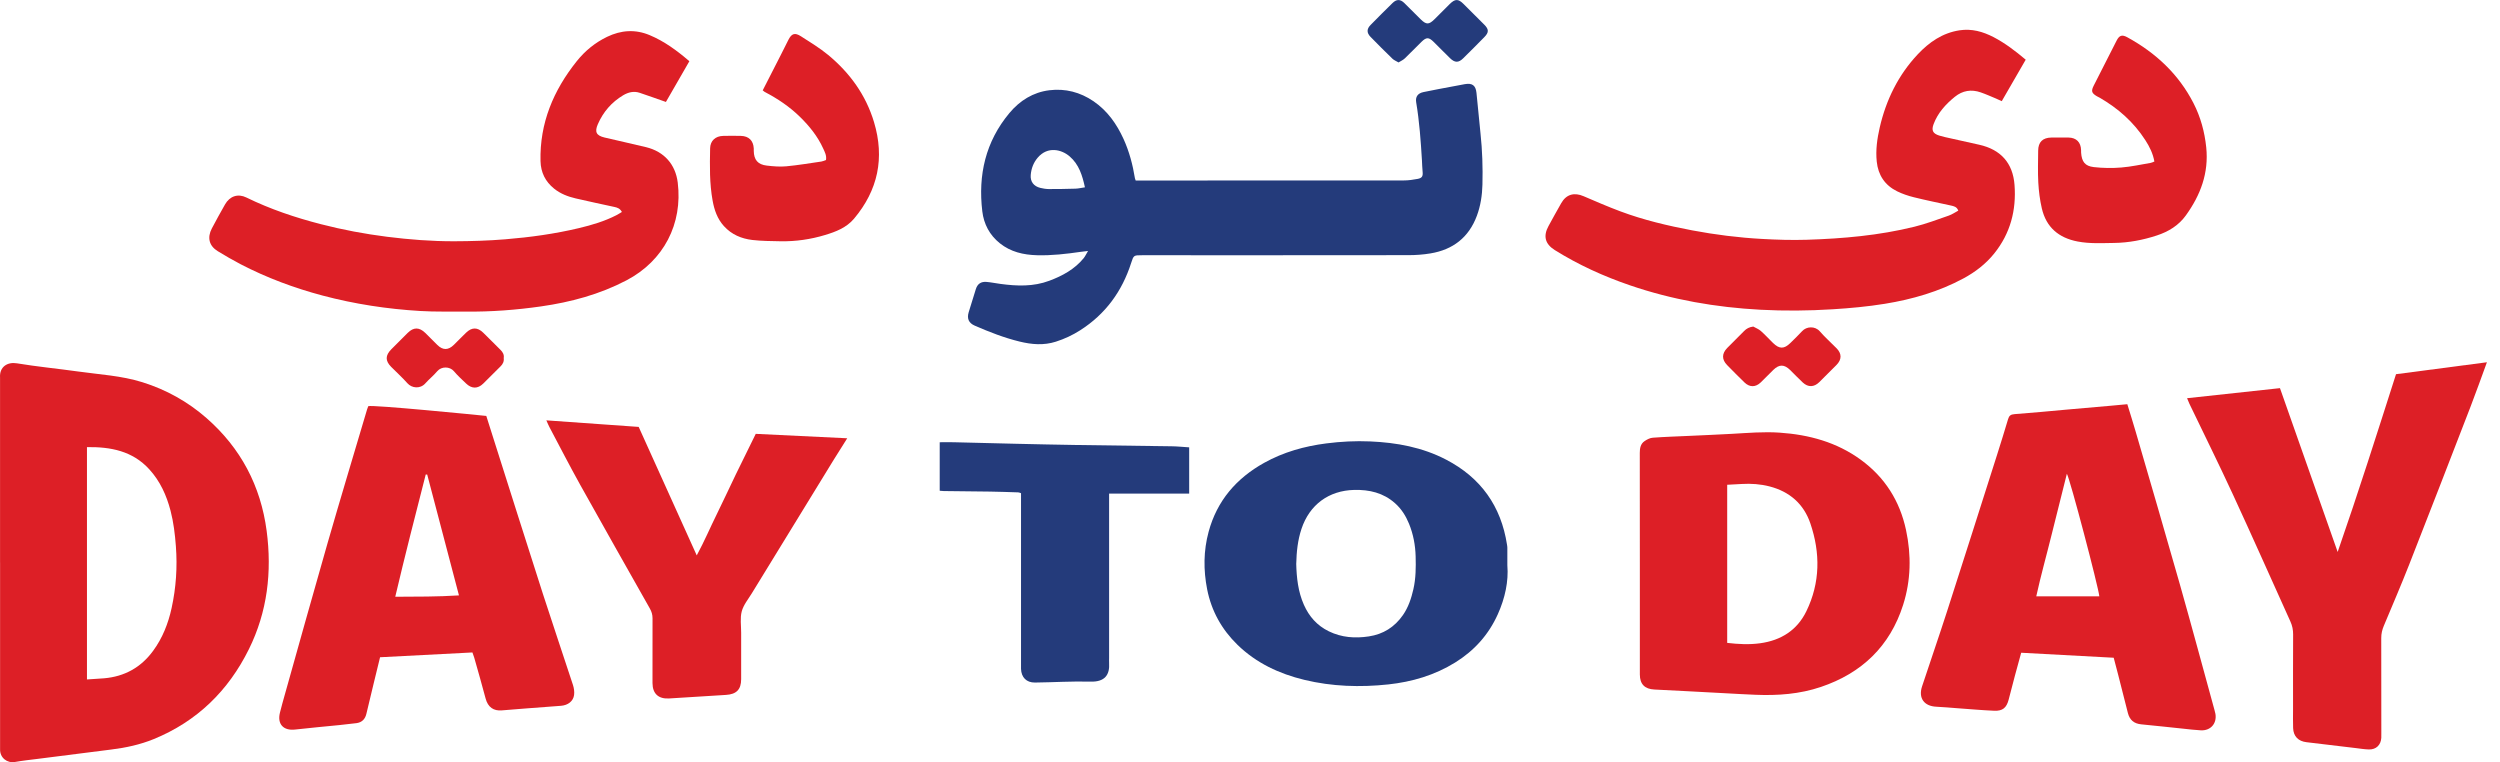 <svg width="164" height="50" viewBox="0 0 164 50" fill="none" xmlns="http://www.w3.org/2000/svg">
<g clip-path="url(#clip0_297_3284)">
<path d="M74.501 11.842H74.927C80.647 11.842 86.366 11.842 92.087 11.837C92.392 11.837 92.7 11.793 93 11.735C93.297 11.678 93.354 11.554 93.322 11.247C93.297 11.009 93.294 10.768 93.28 10.528C93.203 9.25 93.113 7.973 92.901 6.708C92.843 6.352 93.004 6.12 93.376 6.041C94.043 5.9 94.713 5.781 95.382 5.654C95.618 5.608 95.854 5.563 96.09 5.521C96.573 5.434 96.804 5.597 96.856 6.084C96.95 6.972 97.027 7.864 97.121 8.752C97.24 9.87 97.277 10.991 97.248 12.113C97.23 12.809 97.127 13.496 96.883 14.154C96.353 15.579 95.313 16.38 93.835 16.624C93.362 16.703 92.878 16.738 92.399 16.738C86.571 16.747 80.745 16.743 74.917 16.743C74.37 16.743 74.367 16.743 74.203 17.253C73.605 19.116 72.519 20.607 70.86 21.666C70.362 21.985 69.829 22.233 69.265 22.414C68.47 22.668 67.68 22.601 66.888 22.407C65.871 22.159 64.901 21.78 63.944 21.363C63.547 21.189 63.422 20.902 63.544 20.488C63.696 19.976 63.856 19.466 64.018 18.957C64.125 18.62 64.357 18.462 64.722 18.494C65.027 18.521 65.329 18.585 65.633 18.625C66.716 18.771 67.79 18.811 68.837 18.417C69.699 18.094 70.493 17.663 71.088 16.938C71.183 16.82 71.249 16.676 71.376 16.463C71.155 16.49 71.027 16.502 70.902 16.52C69.948 16.658 68.992 16.77 68.025 16.743C67.136 16.718 66.3 16.527 65.588 15.957C64.916 15.419 64.538 14.697 64.439 13.864C64.154 11.48 64.651 9.29 66.218 7.415C66.9 6.599 67.772 6.051 68.841 5.92C69.885 5.793 70.86 6.046 71.735 6.642C72.648 7.266 73.256 8.132 73.707 9.122C74.079 9.943 74.308 10.805 74.451 11.693C74.457 11.73 74.474 11.765 74.501 11.844V11.842ZM71.171 12.286C71.001 11.508 70.781 10.788 70.173 10.263C69.643 9.804 68.727 9.573 68.07 10.347C67.793 10.674 67.651 11.059 67.616 11.478C67.579 11.914 67.812 12.219 68.243 12.325C68.422 12.368 68.609 12.4 68.794 12.402C69.38 12.403 69.968 12.395 70.555 12.376C70.751 12.37 70.944 12.321 71.171 12.288V12.286Z" fill="#243B7B"/>
<path d="M98.883 37.094C98.967 38.136 98.733 39.234 98.258 40.291C97.653 41.64 96.71 42.684 95.46 43.46C94.115 44.294 92.632 44.73 91.072 44.898C89.225 45.095 87.382 45.038 85.567 44.599C83.915 44.2 82.412 43.498 81.18 42.3C80.146 41.293 79.469 40.08 79.189 38.659C78.941 37.396 78.947 36.134 79.285 34.886C79.836 32.846 81.105 31.377 82.931 30.361C84.198 29.657 85.567 29.272 87.001 29.088C87.96 28.965 88.92 28.915 89.883 28.957C91.621 29.032 93.308 29.341 94.87 30.155C97.142 31.338 98.47 33.202 98.86 35.732C98.87 35.797 98.882 35.864 98.882 35.931C98.883 36.28 98.882 36.627 98.882 37.094H98.883ZM85.032 36.975C85.056 37.9 85.153 38.813 85.534 39.671C85.874 40.44 86.4 41.039 87.171 41.414C88.01 41.823 88.888 41.885 89.791 41.749C90.74 41.607 91.489 41.134 92.035 40.346C92.39 39.832 92.581 39.252 92.719 38.649C92.88 37.939 92.886 37.22 92.866 36.498C92.846 35.759 92.71 35.038 92.43 34.353C92.221 33.842 91.933 33.383 91.512 33.009C90.745 32.327 89.83 32.116 88.836 32.139C87.166 32.178 85.904 33.111 85.378 34.693C85.13 35.435 85.053 36.201 85.034 36.977L85.032 36.975Z" fill="#243B7B"/>
<path d="M78.01 29.349V32.38H72.757V32.923C72.757 36.337 72.757 39.75 72.757 43.163C72.757 43.271 72.75 43.378 72.757 43.485C72.81 44.263 72.485 44.74 71.545 44.715C70.33 44.681 69.111 44.762 67.894 44.775C67.334 44.782 66.999 44.435 66.979 43.879C66.976 43.772 66.979 43.664 66.979 43.557C66.979 39.996 66.979 36.435 66.979 32.875V32.352C66.9 32.328 66.852 32.302 66.803 32.3C66.188 32.28 65.573 32.258 64.958 32.248C63.941 32.231 62.924 32.225 61.905 32.213C61.827 32.213 61.749 32.201 61.645 32.193V29.011C61.962 29.011 62.266 29.004 62.567 29.011C63.918 29.043 65.268 29.081 66.619 29.111C67.956 29.141 69.293 29.172 70.632 29.192C72.707 29.224 74.781 29.244 76.856 29.276C77.228 29.28 77.6 29.321 78.012 29.346L78.01 29.349Z" fill="#243B7B"/>
<path d="M91.742 4.095C91.591 4.005 91.451 3.953 91.35 3.857C90.861 3.383 90.376 2.902 89.902 2.413C89.649 2.152 89.654 1.897 89.906 1.642C90.383 1.155 90.866 0.674 91.353 0.196C91.615 -0.06 91.856 -0.06 92.119 0.194C92.483 0.548 92.836 0.913 93.2 1.27C93.567 1.629 93.736 1.625 94.105 1.26C94.437 0.93 94.765 0.597 95.099 0.268C95.457 -0.084 95.662 -0.085 96.008 0.26C96.463 0.712 96.918 1.165 97.371 1.62C97.676 1.927 97.677 2.126 97.372 2.436C96.913 2.904 96.451 3.368 95.983 3.827C95.678 4.127 95.439 4.124 95.12 3.815C94.755 3.462 94.403 3.095 94.04 2.74C93.73 2.436 93.569 2.435 93.262 2.733C92.888 3.097 92.528 3.474 92.151 3.834C92.042 3.938 91.893 4.003 91.744 4.097L91.742 4.095Z" fill="#243B7B"/>
<path d="M0.003 36.898C0.003 32.95 0.003 29.002 0.003 25.055C0.003 24.961 0.008 24.867 0.003 24.773C-0.046 24.054 0.497 23.732 1.104 23.833C2.434 24.054 3.78 24.181 5.115 24.369C6.53 24.569 7.964 24.642 9.34 25.073C10.908 25.564 12.312 26.346 13.546 27.425C15.793 29.391 17.103 31.878 17.492 34.822C17.847 37.511 17.544 40.13 16.326 42.59C14.977 45.316 12.926 47.321 10.089 48.483C9.192 48.85 8.254 49.052 7.294 49.17C5.69 49.37 4.087 49.576 2.483 49.781C1.98 49.844 1.474 49.898 0.975 49.987C0.474 50.075 -0.015 49.712 0.005 49.144C0.008 49.023 0.005 48.902 0.005 48.782C0.005 44.821 0.005 40.859 0.005 36.898H0.003ZM5.705 44.572C6.111 44.546 6.469 44.527 6.825 44.497C8.167 44.382 9.243 43.788 10.042 42.699C10.662 41.855 11.037 40.901 11.258 39.887C11.55 38.552 11.642 37.201 11.538 35.832C11.478 35.045 11.387 34.266 11.188 33.503C10.925 32.496 10.506 31.566 9.794 30.787C8.691 29.58 7.26 29.309 5.705 29.331V44.572Z" fill="#DD1F26"/>
<path d="M138.654 43.147C136.627 43.038 134.616 42.929 132.59 42.82C132.448 43.338 132.312 43.825 132.181 44.315C132.04 44.844 131.905 45.373 131.766 45.903C131.625 46.434 131.372 46.649 130.819 46.625C130.004 46.59 129.193 46.516 128.381 46.458C127.928 46.426 127.476 46.381 127.022 46.361C126.219 46.324 125.834 45.794 126.087 45.028C126.63 43.381 127.199 41.744 127.731 40.093C128.837 36.663 129.927 33.227 131.022 29.791C131.265 29.029 131.501 28.263 131.73 27.496C131.796 27.275 131.896 27.186 132.148 27.168C133.306 27.085 134.462 26.968 135.62 26.866C136.576 26.78 137.535 26.698 138.493 26.614C138.837 26.584 139.182 26.551 139.552 26.516C139.742 27.137 139.931 27.732 140.105 28.332C141.074 31.665 142.052 34.996 142.999 38.334C143.778 41.084 144.519 43.844 145.276 46.598C145.298 46.675 145.32 46.753 145.333 46.831C145.436 47.463 145.015 47.944 144.372 47.909C143.985 47.889 143.599 47.842 143.214 47.801C142.297 47.708 141.382 47.602 140.466 47.517C139.99 47.471 139.705 47.23 139.589 46.773C139.376 45.93 139.164 45.089 138.947 44.246C138.859 43.897 138.765 43.549 138.658 43.143L138.654 43.147ZM137.716 39.12C137.656 38.5 135.784 31.378 135.586 31.08C135.246 32.441 134.911 33.764 134.582 35.092C134.256 36.417 133.882 37.733 133.579 39.12H137.714H137.716Z" fill="#DD1F26"/>
<path d="M30.991 42.801C28.982 42.905 26.971 43.009 24.932 43.115C24.793 43.684 24.657 44.241 24.522 44.795C24.359 45.471 24.195 46.144 24.036 46.821C23.954 47.172 23.747 47.389 23.386 47.438C23.015 47.486 22.643 47.525 22.273 47.564C21.303 47.663 20.331 47.746 19.362 47.858C18.597 47.947 18.179 47.507 18.362 46.758C18.464 46.344 18.581 45.933 18.697 45.521C19.624 42.23 20.537 38.936 21.482 35.651C22.328 32.714 23.213 29.787 24.081 26.856C24.103 26.78 24.135 26.708 24.158 26.646C24.398 26.539 31.33 27.224 31.901 27.285C32.032 27.7 32.168 28.129 32.305 28.56C33.406 32.022 34.497 35.485 35.609 38.942C36.253 40.941 36.932 42.929 37.584 44.926C37.652 45.136 37.689 45.375 37.66 45.591C37.607 45.997 37.262 46.263 36.806 46.3C36.06 46.361 35.315 46.412 34.569 46.469C34.023 46.511 33.476 46.55 32.932 46.6C32.386 46.65 32.007 46.401 31.853 45.812C31.62 44.921 31.362 44.038 31.112 43.15C31.084 43.049 31.043 42.95 30.991 42.8V42.801ZM28.024 31.13C27.992 31.13 27.96 31.129 27.928 31.127C27.25 33.781 26.566 36.434 25.929 39.147C27.355 39.14 28.714 39.147 30.108 39.058C29.406 36.385 28.714 33.756 28.024 31.129V31.13Z" fill="#DD1F26"/>
<path d="M107.574 36.943C107.574 34.535 107.575 32.126 107.57 29.718C107.57 29.408 107.616 29.118 107.884 28.937C108.041 28.83 108.237 28.727 108.422 28.714C109.207 28.655 109.995 28.632 110.783 28.595C111.729 28.55 112.678 28.513 113.624 28.459C114.665 28.401 115.704 28.31 116.748 28.382C118.678 28.515 120.49 29.007 122.073 30.163C123.65 31.315 124.629 32.865 125.036 34.773C125.389 36.425 125.357 38.071 124.845 39.68C123.98 42.396 122.132 44.159 119.447 45.065C118.06 45.534 116.624 45.637 115.171 45.578C114.491 45.551 113.81 45.511 113.13 45.474C112.25 45.427 111.369 45.38 110.489 45.333C109.836 45.3 109.182 45.265 108.529 45.233C107.895 45.203 107.575 44.881 107.574 44.247C107.57 41.813 107.574 39.376 107.574 36.942V36.943ZM113.303 42.173C114.053 42.262 114.759 42.295 115.464 42.198C116.83 42.012 117.891 41.343 118.497 40.099C119.409 38.227 119.421 36.278 118.759 34.334C118.323 33.057 117.4 32.25 116.086 31.91C115.486 31.754 114.873 31.713 114.256 31.749C113.941 31.767 113.626 31.782 113.304 31.801V42.175L113.303 42.173Z" fill="#DD1F26"/>
<path d="M163.141 23.767C162.76 24.801 162.425 25.758 162.058 26.703C160.724 30.155 159.389 33.605 158.037 37.049C157.509 38.391 156.939 39.718 156.381 41.049C156.27 41.312 156.208 41.571 156.21 41.86C156.218 43.934 156.215 46.01 156.215 48.085C156.215 48.192 156.22 48.299 156.213 48.406C156.185 48.872 155.873 49.176 155.404 49.164C155.111 49.157 154.819 49.108 154.528 49.073C153.454 48.946 152.379 48.812 151.304 48.688C150.773 48.626 150.451 48.308 150.429 47.768C150.412 47.354 150.424 46.939 150.424 46.523C150.424 44.889 150.419 43.257 150.429 41.623C150.431 41.322 150.375 41.044 150.251 40.772C148.996 37.996 147.76 35.211 146.483 32.446C145.558 30.443 144.578 28.468 143.622 26.479C143.572 26.375 143.532 26.264 143.472 26.122C145.511 25.901 147.512 25.684 149.566 25.462C150.821 29.026 152.071 32.572 153.351 36.209C154.712 32.293 155.939 28.422 157.179 24.547C159.147 24.289 161.105 24.032 163.141 23.764V23.767Z" fill="#DD1F26"/>
<path d="M40.797 13.906C40.668 13.668 40.495 13.618 40.306 13.576C39.456 13.393 38.609 13.211 37.762 13.015C37.251 12.896 36.767 12.71 36.35 12.375C35.773 11.911 35.477 11.311 35.458 10.572C35.398 8.075 36.305 5.927 37.84 4.008C38.381 3.333 39.039 2.797 39.825 2.416C40.743 1.974 41.673 1.91 42.615 2.304C43.575 2.705 44.403 3.311 45.222 4.017C44.7 4.923 44.184 5.821 43.684 6.688C43.088 6.478 42.528 6.277 41.963 6.088C41.581 5.959 41.216 6.051 40.884 6.247C40.127 6.698 39.572 7.338 39.22 8.144C38.997 8.653 39.115 8.891 39.654 9.02C40.564 9.24 41.479 9.431 42.387 9.655C43.565 9.945 44.312 10.78 44.46 11.978C44.792 14.674 43.548 17.108 41.094 18.392C39.328 19.315 37.444 19.821 35.485 20.101C33.855 20.334 32.218 20.458 30.57 20.441C29.57 20.431 28.566 20.462 27.568 20.401C25.403 20.272 23.265 19.947 21.163 19.389C19.297 18.893 17.499 18.223 15.784 17.333C15.275 17.068 14.777 16.778 14.286 16.478C13.72 16.133 13.581 15.592 13.894 14.992C14.172 14.459 14.466 13.933 14.762 13.41C15.071 12.866 15.607 12.683 16.163 12.956C17.732 13.724 19.375 14.275 21.061 14.709C22.485 15.076 23.93 15.347 25.391 15.532C26.852 15.716 28.315 15.83 29.788 15.827C30.911 15.823 32.032 15.79 33.151 15.698C34.78 15.565 36.392 15.342 37.98 14.964C38.826 14.763 39.659 14.515 40.438 14.116C40.554 14.057 40.663 13.983 40.797 13.905V13.906Z" fill="#DD1F26"/>
<path d="M128.464 13.819C128.372 13.563 128.171 13.524 127.974 13.481C127.164 13.303 126.351 13.139 125.547 12.939C125.173 12.847 124.801 12.72 124.456 12.552C123.65 12.157 123.206 11.49 123.114 10.597C123.037 9.843 123.141 9.102 123.308 8.373C123.726 6.553 124.527 4.921 125.81 3.557C126.553 2.77 127.422 2.162 128.54 1.989C129.348 1.865 130.076 2.073 130.779 2.436C131.529 2.827 132.198 3.336 132.887 3.916C132.369 4.814 131.851 5.711 131.315 6.637C131.171 6.57 131.055 6.512 130.934 6.463C130.601 6.326 130.273 6.176 129.932 6.059C129.317 5.846 128.748 5.937 128.235 6.352C127.635 6.84 127.126 7.398 126.847 8.134C126.69 8.551 126.787 8.757 127.213 8.893C127.454 8.97 127.704 9.018 127.952 9.074C128.578 9.214 129.203 9.355 129.83 9.493C131.243 9.806 132.045 10.689 132.153 12.132C132.277 13.792 131.881 15.312 130.819 16.631C130.264 17.32 129.582 17.842 128.81 18.26C127.191 19.134 125.45 19.635 123.645 19.929C122.511 20.113 121.368 20.218 120.219 20.289C118.64 20.388 117.06 20.403 115.485 20.319C112.562 20.163 109.697 19.667 106.921 18.715C105.195 18.124 103.542 17.372 101.994 16.405C101.356 16.006 101.223 15.488 101.58 14.833C101.855 14.329 102.133 13.824 102.418 13.325C102.746 12.748 103.266 12.603 103.884 12.871C104.68 13.214 105.479 13.559 106.292 13.863C107.824 14.436 109.411 14.809 111.014 15.113C112.526 15.398 114.05 15.59 115.587 15.674C116.562 15.728 117.541 15.76 118.516 15.729C120.897 15.654 123.267 15.446 125.587 14.873C126.35 14.685 127.09 14.404 127.833 14.146C128.056 14.069 128.257 13.928 128.464 13.818V13.819Z" fill="#DD1F26"/>
<path d="M35.837 27.575C37.885 27.72 39.875 27.861 41.898 28.005C43.15 30.775 44.408 33.56 45.706 36.434C46.214 35.497 46.59 34.602 47.019 33.736C47.446 32.873 47.846 31.998 48.265 31.132C48.691 30.254 49.125 29.379 49.577 28.461C51.548 28.557 53.529 28.652 55.578 28.751C55.251 29.27 54.963 29.718 54.686 30.17C52.897 33.086 51.107 36.003 49.319 38.922C49.083 39.309 48.771 39.683 48.659 40.105C48.542 40.544 48.62 41.035 48.62 41.503C48.619 42.52 48.62 43.537 48.62 44.554C48.62 45.233 48.307 45.546 47.625 45.586C46.385 45.658 45.145 45.735 43.905 45.818C43.205 45.864 42.808 45.514 42.804 44.812C42.799 43.393 42.799 41.974 42.806 40.556C42.806 40.318 42.744 40.119 42.628 39.914C41.102 37.215 39.574 34.517 38.064 31.809C37.368 30.559 36.715 29.287 36.045 28.022C35.978 27.895 35.924 27.761 35.839 27.573L35.837 27.575Z" fill="#DD1F26"/>
<path d="M50.033 5.93C50.445 5.122 50.847 4.338 51.248 3.552C51.405 3.242 51.558 2.931 51.715 2.621C51.93 2.197 52.138 2.121 52.547 2.383C53.153 2.772 53.776 3.149 54.329 3.606C55.749 4.782 56.799 6.227 57.336 8.013C58.041 10.362 57.6 12.474 56.022 14.349C55.524 14.938 54.832 15.203 54.125 15.416C53.173 15.704 52.195 15.845 51.198 15.827C50.584 15.815 49.966 15.813 49.358 15.743C48.641 15.659 47.99 15.388 47.488 14.831C47.057 14.355 46.859 13.776 46.749 13.169C46.541 12.033 46.561 10.88 46.584 9.732C46.594 9.23 46.936 8.926 47.441 8.915C47.83 8.906 48.218 8.904 48.605 8.915C49.123 8.928 49.421 9.226 49.447 9.741C49.448 9.794 49.447 9.848 49.447 9.901C49.457 10.485 49.713 10.796 50.301 10.863C50.725 10.912 51.159 10.95 51.581 10.91C52.35 10.838 53.116 10.707 53.882 10.597C53.984 10.582 54.081 10.533 54.185 10.498C54.236 10.201 54.102 9.962 53.993 9.724C53.632 8.936 53.096 8.273 52.481 7.669C51.797 6.999 51.012 6.471 50.165 6.031C50.132 6.012 50.103 5.984 50.033 5.928V5.93Z" fill="#DD1F26"/>
<path d="M141.327 10.595C141.235 10.072 141.01 9.622 140.735 9.196C139.974 8.013 138.951 7.11 137.739 6.409C137.682 6.376 137.618 6.351 137.561 6.317C137.205 6.106 137.164 5.98 137.357 5.6C137.851 4.621 138.347 3.645 138.847 2.669C139.029 2.312 139.205 2.255 139.556 2.448C141.419 3.469 142.917 4.864 143.892 6.766C144.358 7.675 144.624 8.646 144.73 9.674C144.901 11.353 144.353 12.797 143.396 14.126C142.919 14.791 142.255 15.195 141.484 15.448C140.576 15.746 139.644 15.924 138.691 15.937C137.89 15.947 137.087 15.996 136.29 15.842C135.05 15.604 134.232 14.91 133.944 13.672C133.815 13.117 133.744 12.542 133.712 11.973C133.674 11.279 133.699 10.582 133.704 9.886C133.707 9.32 134.002 9.03 134.574 9.023C134.949 9.02 135.324 9.017 135.698 9.023C136.213 9.033 136.506 9.335 136.519 9.853C136.519 9.906 136.518 9.96 136.521 10.014C136.563 10.605 136.771 10.895 137.355 10.962C137.949 11.029 138.558 11.038 139.155 10.989C139.804 10.937 140.447 10.793 141.09 10.684C141.167 10.671 141.238 10.63 141.328 10.595H141.327Z" fill="#DD1F26"/>
<path d="M115.014 21.422C115.181 21.517 115.371 21.587 115.512 21.712C115.791 21.959 116.044 22.239 116.312 22.501C116.728 22.906 117.04 22.903 117.449 22.499C117.705 22.244 117.971 21.998 118.213 21.73C118.508 21.403 119.067 21.375 119.381 21.737C119.721 22.13 120.116 22.477 120.482 22.851C120.828 23.204 120.825 23.583 120.475 23.94C120.099 24.322 119.721 24.701 119.337 25.075C119 25.403 118.615 25.416 118.268 25.098C117.981 24.835 117.718 24.55 117.44 24.279C117.045 23.893 116.72 23.888 116.329 24.267C116.049 24.537 115.783 24.82 115.503 25.088C115.165 25.413 114.774 25.415 114.437 25.088C114.054 24.716 113.675 24.336 113.301 23.952C112.941 23.583 112.944 23.198 113.308 22.824C113.673 22.451 114.049 22.087 114.414 21.715C114.573 21.552 114.752 21.457 115.014 21.422Z" fill="#DD1F26"/>
<path d="M33.045 23.489C33.072 23.711 32.99 23.881 32.837 24.032C32.455 24.408 32.082 24.791 31.698 25.165C31.336 25.517 30.941 25.512 30.57 25.153C30.3 24.892 30.019 24.641 29.779 24.354C29.504 24.027 28.956 24.027 28.685 24.351C28.444 24.637 28.147 24.873 27.898 25.153C27.562 25.529 27.014 25.465 26.73 25.145C26.393 24.765 26.012 24.423 25.655 24.061C25.267 23.665 25.272 23.319 25.667 22.916C26.024 22.554 26.384 22.194 26.746 21.837C27.132 21.455 27.499 21.455 27.896 21.837C28.166 22.099 28.424 22.37 28.692 22.631C29.054 22.985 29.406 22.982 29.774 22.621C30.042 22.36 30.3 22.087 30.572 21.827C30.954 21.46 31.319 21.457 31.696 21.822C32.08 22.194 32.454 22.579 32.836 22.955C32.988 23.106 33.079 23.272 33.045 23.488V23.489Z" fill="#DD1F26"/>
</g>
<defs>
<clipPath id="clip0_297_3284">
<rect width="163.141" height="50" fill="white"/>
</clipPath>
</defs>
</svg>
